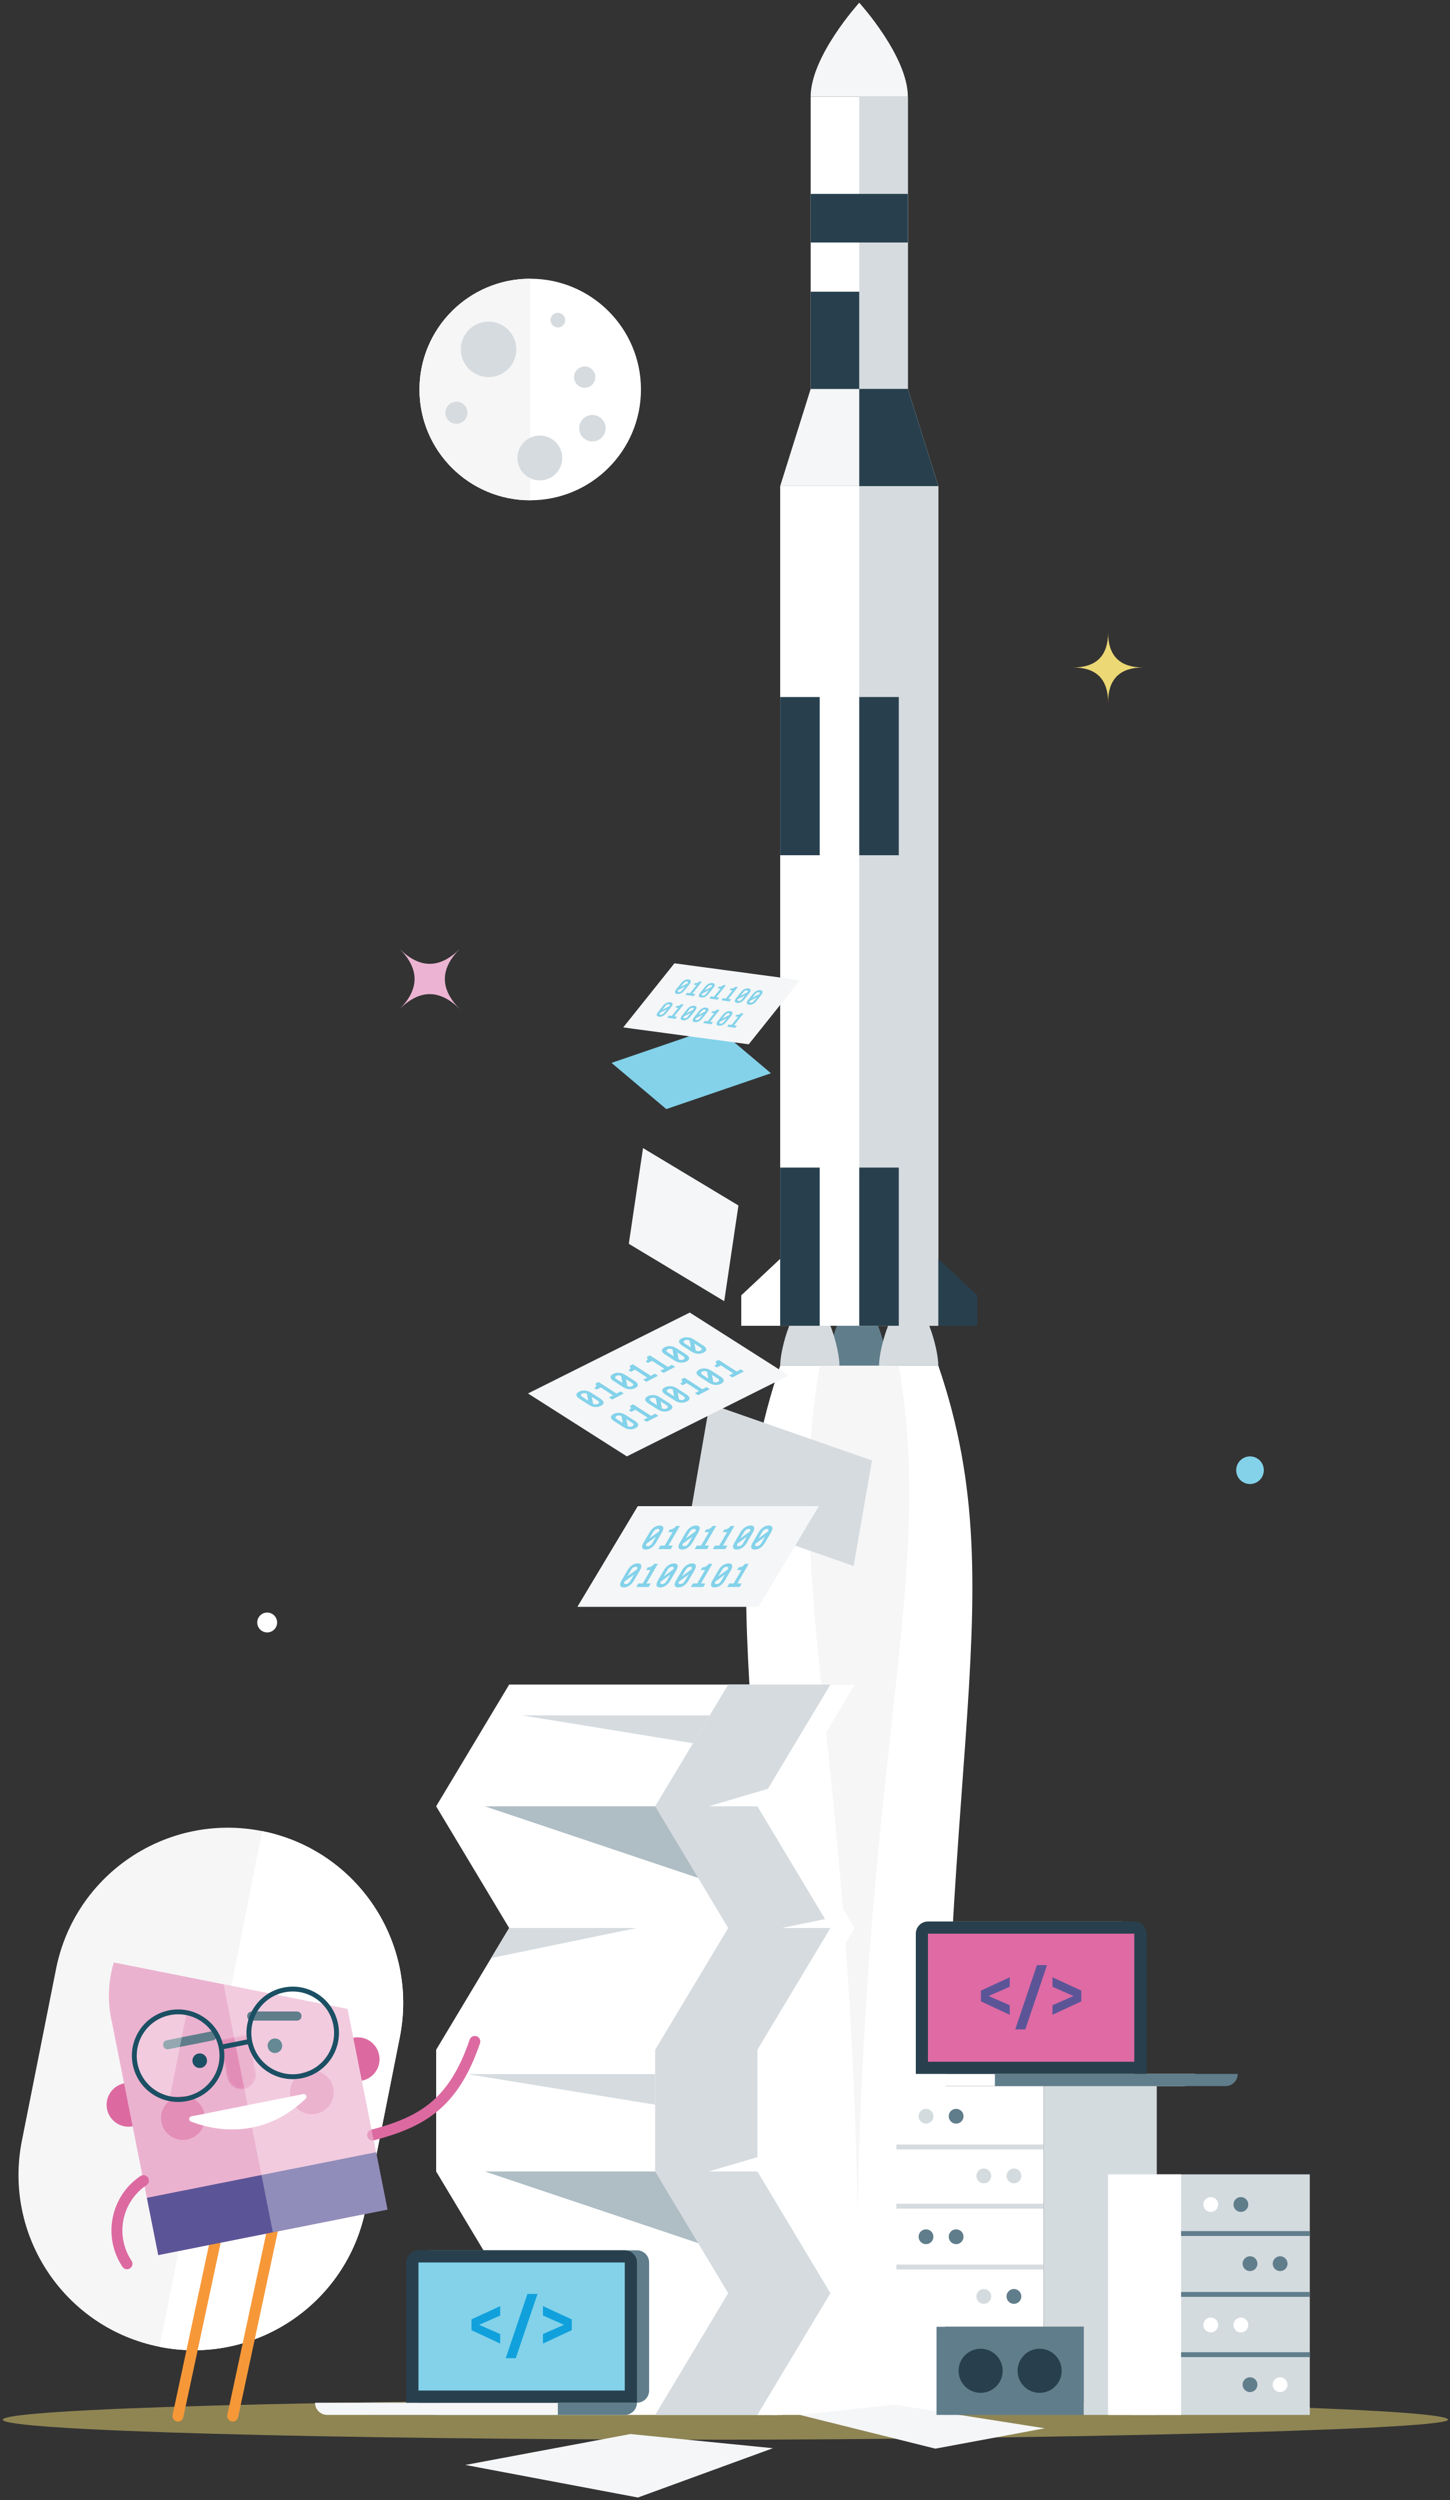 <svg width="532" height="917" viewBox="0 0 532 917" fill="none" xmlns="http://www.w3.org/2000/svg">
<rect x="0" y="0" width="532" height="917" fill="#333333" stroke="none"/>
<g opacity="0.5">
<path fill-rule="evenodd" clip-rule="evenodd" d="M1 887.496C1 891.546 119.707 894.825 266.137 894.825C364.941 894.825 531.273 891.546 531.273 887.496C531.273 883.449 412.566 880.17 266.137 880.17C119.707 880.17 1 883.449 1 887.496Z" fill="#ECD874" style="mix-blend-mode:multiply"/>
</g>
<path fill-rule="evenodd" clip-rule="evenodd" d="M314.618 477.146C308.609 477.146 303.74 494.549 303.74 500.9H325.496C325.496 494.549 320.627 477.146 314.618 477.146Z" fill="#607D8B"/>
<path fill-rule="evenodd" clip-rule="evenodd" d="M297.125 477.146C291.116 477.146 286.247 494.549 286.247 500.9H308.003C308.003 494.549 303.134 477.146 297.125 477.146Z" fill="#D5DBDF"/>
<path fill-rule="evenodd" clip-rule="evenodd" d="M333.39 477.146C327.381 477.146 322.512 494.549 322.512 500.9H344.268C344.268 494.549 339.399 477.146 333.39 477.146Z" fill="#D5DBDF"/>
<path fill-rule="evenodd" clip-rule="evenodd" d="M286.246 486.271H344.269V178.294H286.246V486.271Z" fill="white"/>
<path fill-rule="evenodd" clip-rule="evenodd" d="M315.256 486.271H344.269V178.294H315.256V486.271Z" fill="#D5DBDF"/>
<path fill-rule="evenodd" clip-rule="evenodd" d="M333.084 142.643H297.432L286.245 178.295H344.271L333.084 142.643Z" fill="#F5F6F7"/>
<path fill-rule="evenodd" clip-rule="evenodd" d="M297.433 142.645H333.085V35.467H297.433V142.645Z" fill="white"/>
<path fill-rule="evenodd" clip-rule="evenodd" d="M315.259 142.645H333.085V35.467H315.259V142.645Z" fill="#D5DBDF"/>
<path fill-rule="evenodd" clip-rule="evenodd" d="M286.246 313.684H300.751V255.661H286.246V313.684Z" fill="#28404E"/>
<path fill-rule="evenodd" clip-rule="evenodd" d="M286.246 486.273H271.969V475.113L286.246 461.724V486.273Z" fill="white"/>
<path fill-rule="evenodd" clip-rule="evenodd" d="M344.269 486.273H358.546V475.113L344.269 461.724V486.273Z" fill="#28404E"/>
<path fill-rule="evenodd" clip-rule="evenodd" d="M297.43 142.642H315.256V106.99H297.43V142.642Z" fill="#28404E"/>
<path fill-rule="evenodd" clip-rule="evenodd" d="M297.433 88.945H333.085V71.119H297.433V88.945Z" fill="#28404E"/>
<path fill-rule="evenodd" clip-rule="evenodd" d="M344.269 178.296H315.256V142.644H333.082L344.269 178.296Z" fill="#28404E"/>
<path fill-rule="evenodd" clip-rule="evenodd" d="M315.257 0.999C315.257 0.999 333.083 20.589 333.083 35.466H297.431C297.431 20.589 315.257 0.999 315.257 0.999Z" fill="#F5F6F7"/>
<path fill-rule="evenodd" clip-rule="evenodd" d="M315.259 313.684H329.764V255.661H315.259V313.684Z" fill="#28404E"/>
<path fill-rule="evenodd" clip-rule="evenodd" d="M286.246 486.274H300.751V428.248H286.246V486.274Z" fill="#28404E"/>
<path fill-rule="evenodd" clip-rule="evenodd" d="M315.259 486.274H329.764V428.248H315.259V486.274Z" fill="#28404E"/>
<path fill-rule="evenodd" clip-rule="evenodd" d="M344.269 500.902H286.246C256.096 588.931 291.061 652.162 282.88 885.751H347.635C339.454 652.162 374.416 588.931 344.269 500.902Z" fill="white"/>
<path fill-rule="evenodd" clip-rule="evenodd" d="M329.763 500.902H300.75C287.472 578.446 311.523 638.344 314.643 811.177C318 638.344 343.041 578.446 329.763 500.902Z" fill="#F6F6F6"/>
<path fill-rule="evenodd" clip-rule="evenodd" d="M170.734 904.101L234.046 916.044L283.588 897.957L231.298 892.764L170.734 904.101Z" fill="#F5F6F7"/>
<path fill-rule="evenodd" clip-rule="evenodd" d="M285.032 885.75L311.822 841.101L285.032 796.455V751.812L311.822 707.166L285.032 662.52L311.822 617.874H186.812L160.025 662.52L186.812 707.166L160.025 751.812V796.455L186.812 841.101L160.025 885.75H285.032Z" fill="white"/>
<path fill-rule="evenodd" clip-rule="evenodd" d="M343.179 898.122L383.298 890.658L327.894 881.946L293.496 885.75L343.179 898.122Z" fill="#F5F6F7"/>
<path fill-rule="evenodd" clip-rule="evenodd" d="M285.033 885.75L311.823 841.101L285.033 796.455V751.812L311.823 707.166L285.033 662.52L311.823 617.874H267.174L240.384 662.52L267.174 707.166L240.384 751.812V796.455L267.174 841.101L240.384 885.75H285.033Z" fill="#D5DBDF"/>
<path opacity="0.5" fill-rule="evenodd" clip-rule="evenodd" d="M256.15 688.794L177.883 662.52H240.385L256.15 688.794Z" fill="#607D8B"/>
<path opacity="0.5" fill-rule="evenodd" clip-rule="evenodd" d="M256.15 822.732L177.883 796.455H240.385L256.15 822.732Z" fill="#607D8B"/>
<path fill-rule="evenodd" clip-rule="evenodd" d="M186.814 841.101H233.608L180.208 852.114L186.814 841.101Z" fill="#D5DBDF"/>
<path fill-rule="evenodd" clip-rule="evenodd" d="M186.814 707.165H233.608L180.208 718.175L186.814 707.165Z" fill="#D5DBDF"/>
<path fill-rule="evenodd" clip-rule="evenodd" d="M260.4 629.161H191.442L254.292 639.391L260.4 629.161Z" fill="#D5DBDF"/>
<path fill-rule="evenodd" clip-rule="evenodd" d="M240.384 760.74H171.426L240.384 771.963V760.74Z" fill="#D5DBDF"/>
<path fill-rule="evenodd" clip-rule="evenodd" d="M260.348 514.897L319.922 535.663L313.19 574.378L253.616 553.612L260.348 514.897Z" fill="#D5DBDF"/>
<path fill-rule="evenodd" clip-rule="evenodd" d="M211.91 589.312H278.267L300.389 552.445H234.032L211.91 589.312Z" fill="#F5F6F7"/>
<path fill-rule="evenodd" clip-rule="evenodd" d="M193.717 511.097L253.069 481.421L289.342 504.503L229.99 534.179L193.717 511.097Z" fill="#F5F6F7"/>
<path fill-rule="evenodd" clip-rule="evenodd" d="M219.16 513.653L217.132 512.345L217.594 514.874C218.023 515.084 218.638 515.279 219.358 514.904C220.324 514.403 219.487 513.866 219.16 513.653ZM213.772 512.423L215.8 513.731L215.338 511.217C214.945 511.004 214.261 510.806 213.565 511.169C212.599 511.667 213.445 512.213 213.772 512.423ZM216.874 510.815L220.333 513.044C221.674 513.911 221.926 514.883 220.486 515.63C219.046 516.377 217.387 516.134 216.046 515.27L212.587 513.038C211.255 512.18 210.994 511.19 212.437 510.443C213.877 509.696 215.566 509.972 216.874 510.815Z" fill="#83D2EA"/>
<path fill-rule="evenodd" clip-rule="evenodd" d="M228.87 511.11L224.592 513.327L223.41 512.565L224.907 511.788L220.41 508.89L218.913 509.667L218.01 509.085C218.766 508.692 218.856 508.317 218.736 508.026C218.676 507.864 218.538 507.696 218.337 507.552L219.615 506.889L226.185 511.125L227.685 510.348L228.87 511.11Z" fill="#83D2EA"/>
<path fill-rule="evenodd" clip-rule="evenodd" d="M231.715 507.144L229.687 505.836L230.152 508.365C230.578 508.575 231.193 508.767 231.913 508.395C232.879 507.894 232.042 507.357 231.715 507.144ZM226.327 505.914L228.358 507.222L227.893 504.708C227.5 504.492 226.816 504.297 226.12 504.657C225.154 505.158 226.003 505.704 226.327 505.914ZM229.429 504.306L232.891 506.535C234.232 507.402 234.484 508.374 233.041 509.121C231.601 509.868 229.942 509.625 228.601 508.758L225.142 506.529C223.81 505.671 223.549 504.681 224.992 503.931C226.432 503.184 228.124 503.463 229.429 504.306Z" fill="#83D2EA"/>
<path fill-rule="evenodd" clip-rule="evenodd" d="M241.424 504.601L237.149 506.818L235.964 506.056L237.464 505.279L232.967 502.378L231.467 503.158L230.564 502.576C231.32 502.183 231.41 501.808 231.293 501.517C231.23 501.352 231.095 501.184 230.891 501.04L232.172 500.38L238.742 504.616L240.239 503.839L241.424 504.601Z" fill="#83D2EA"/>
<path fill-rule="evenodd" clip-rule="evenodd" d="M247.702 501.346L243.424 503.563L242.242 502.801L243.742 502.024L239.245 499.123L237.745 499.903L236.842 499.321C237.598 498.928 237.688 498.553 237.571 498.262C237.508 498.097 237.373 497.929 237.169 497.785L238.447 497.125L245.017 501.361L246.517 500.584L247.702 501.346Z" fill="#83D2EA"/>
<path fill-rule="evenodd" clip-rule="evenodd" d="M250.55 497.377L248.522 496.069L248.984 498.598C249.41 498.808 250.025 499.003 250.745 498.628C251.714 498.127 250.877 497.59 250.55 497.377ZM245.159 496.147L247.19 497.455L246.728 494.941C246.335 494.728 245.651 494.53 244.952 494.893C243.986 495.391 244.835 495.937 245.159 496.147ZM248.264 494.539L251.723 496.768C253.064 497.632 253.316 498.607 251.873 499.354C250.433 500.101 248.777 499.858 247.433 498.994L243.974 496.762C242.645 495.904 242.384 494.914 243.824 494.167C245.264 493.417 246.956 493.696 248.264 494.539Z" fill="#83D2EA"/>
<path fill-rule="evenodd" clip-rule="evenodd" d="M256.827 494.123L254.799 492.815L255.261 495.344C255.69 495.554 256.305 495.749 257.025 495.374C257.991 494.873 257.154 494.336 256.827 494.123ZM251.439 492.893L253.467 494.201L253.005 491.687C252.612 491.474 251.928 491.276 251.229 491.636C250.266 492.137 251.112 492.683 251.439 492.893ZM254.541 491.285L258 493.514C259.341 494.378 259.593 495.353 258.153 496.1C256.71 496.847 255.054 496.604 253.71 495.74L250.251 493.508C248.922 492.65 248.661 491.657 250.101 490.91C251.544 490.163 253.233 490.442 254.541 491.285Z" fill="#83D2EA"/>
<path fill-rule="evenodd" clip-rule="evenodd" d="M231.849 521.833L229.821 520.525L230.283 523.054C230.715 523.264 231.327 523.459 232.047 523.084C233.013 522.583 232.176 522.043 231.849 521.833ZM226.461 520.603L228.489 521.911L228.027 519.397C227.634 519.184 226.95 518.986 226.254 519.349C225.288 519.847 226.134 520.393 226.461 520.603ZM229.563 518.995L233.022 521.224C234.363 522.091 234.615 523.063 233.175 523.81C231.735 524.557 230.076 524.314 228.735 523.45L225.276 521.218C223.944 520.36 223.683 519.37 225.126 518.623C226.566 517.876 228.255 518.152 229.563 518.995Z" fill="#83D2EA"/>
<path fill-rule="evenodd" clip-rule="evenodd" d="M241.562 519.29L237.284 521.507L236.099 520.745L237.596 519.968L233.099 517.07L231.602 517.847L230.699 517.262C231.455 516.872 231.545 516.497 231.425 516.206C231.365 516.044 231.227 515.876 231.026 515.732L232.304 515.069L238.874 519.305L240.374 518.528L241.562 519.29Z" fill="#83D2EA"/>
<path fill-rule="evenodd" clip-rule="evenodd" d="M244.404 515.323L242.376 514.015L242.841 516.544C243.27 516.754 243.882 516.946 244.602 516.574C245.568 516.073 244.731 515.533 244.404 515.323ZM239.016 514.093L241.047 515.401L240.582 512.887C240.189 512.671 239.505 512.476 238.809 512.836C237.843 513.337 238.692 513.883 239.016 514.093ZM242.118 512.485L245.58 514.714C246.921 515.581 247.173 516.553 245.73 517.3C244.29 518.047 242.631 517.804 241.29 516.937L237.831 514.708C236.499 513.85 236.238 512.86 237.681 512.11C239.121 511.363 240.813 511.639 242.118 512.485Z" fill="#83D2EA"/>
<path fill-rule="evenodd" clip-rule="evenodd" d="M250.682 512.068L248.654 510.76L249.116 513.286C249.545 513.499 250.16 513.691 250.88 513.319C251.846 512.818 251.009 512.278 250.682 512.068ZM245.294 510.838L247.322 512.146L246.86 509.632C246.467 509.416 245.783 509.221 245.087 509.581C244.121 510.082 244.967 510.628 245.294 510.838ZM248.396 509.23L251.858 511.459C253.199 512.323 253.451 513.298 252.008 514.045C250.568 514.792 248.909 514.549 247.568 513.682L244.109 511.453C242.777 510.595 242.516 509.602 243.959 508.855C245.399 508.108 247.091 508.384 248.396 509.23Z" fill="#83D2EA"/>
<path fill-rule="evenodd" clip-rule="evenodd" d="M260.394 509.525L256.116 511.742L254.931 510.98L256.431 510.203L251.934 507.302L250.434 508.082L249.531 507.497C250.287 507.104 250.377 506.732 250.26 506.441C250.197 506.276 250.062 506.108 249.858 505.964L251.136 505.304L257.706 509.54L259.206 508.763L260.394 509.525Z" fill="#83D2EA"/>
<path fill-rule="evenodd" clip-rule="evenodd" d="M263.239 505.557L261.211 504.249L261.673 506.778C262.102 506.988 262.714 507.183 263.434 506.808C264.403 506.307 263.566 505.767 263.239 505.557ZM257.848 504.327L259.879 505.635L259.417 503.121C259.024 502.908 258.34 502.71 257.641 503.073C256.675 503.571 257.524 504.117 257.848 504.327ZM260.953 502.719L264.412 504.948C265.753 505.812 266.005 506.787 264.562 507.534C263.122 508.281 261.466 508.038 260.122 507.174L256.663 504.942C255.334 504.084 255.073 503.094 256.513 502.347C257.953 501.597 259.645 501.876 260.953 502.719Z" fill="#83D2EA"/>
<path fill-rule="evenodd" clip-rule="evenodd" d="M272.951 503.014L268.673 505.231L267.488 504.469L268.988 503.692L264.491 500.791L262.991 501.571L262.088 500.986C262.844 500.596 262.934 500.221 262.814 499.93C262.754 499.765 262.619 499.6 262.415 499.456L263.693 498.793L270.263 503.029L271.763 502.252L272.951 503.014Z" fill="#83D2EA"/>
<path fill-rule="evenodd" clip-rule="evenodd" d="M265.716 477.248L230.706 456.203L235.92 421.1L270.93 442.145L265.716 477.248Z" fill="#F5F6F7"/>
<path fill-rule="evenodd" clip-rule="evenodd" d="M282.866 393.653L244.469 406.796L224.366 389.846L262.763 376.703L282.866 393.653Z" fill="#83D2EA"/>
<path fill-rule="evenodd" clip-rule="evenodd" d="M293.498 359.521L247.454 353.323L228.659 376.837L274.703 383.035L293.498 359.521Z" fill="#F5F6F7"/>
<path fill-rule="evenodd" clip-rule="evenodd" d="M211.91 589.312H278.267L300.389 552.445H234.032L211.91 589.312Z" fill="#F5F6F7"/>
<path fill-rule="evenodd" clip-rule="evenodd" d="M239.567 562.052L238.274 564.275L241.811 561.68C242.003 561.287 242.081 560.768 241.34 560.768C240.314 560.768 239.774 561.695 239.567 562.052ZM239.414 565.844L240.707 563.618L237.152 566.225C236.978 566.633 236.885 567.113 237.65 567.113C238.676 567.113 239.207 566.201 239.414 565.844ZM242.867 562.052L240.662 565.844C239.807 567.311 238.463 568.349 236.933 568.349C235.4 568.349 235.25 567.311 236.102 565.844L238.307 562.052C239.156 560.597 240.524 559.535 242.057 559.535C243.59 559.535 243.698 560.621 242.867 562.052Z" fill="#83D2EA"/>
<path fill-rule="evenodd" clip-rule="evenodd" d="M246.095 568.188H241.544L242.297 566.892H243.893L246.758 561.966H245.162L245.738 560.979C246.539 560.979 247.115 560.67 247.508 560.334C247.727 560.148 247.928 559.929 248.078 559.692H249.437L245.252 566.892H246.848L246.095 568.188Z" fill="#83D2EA"/>
<path fill-rule="evenodd" clip-rule="evenodd" d="M252.905 562.052L251.612 564.275L255.149 561.68C255.341 561.287 255.419 560.768 254.678 560.768C253.652 560.768 253.112 561.695 252.905 562.052ZM252.752 565.844L254.045 563.618L250.49 566.225C250.316 566.633 250.223 567.113 250.988 567.113C252.014 567.113 252.545 566.201 252.752 565.844ZM256.205 562.052L254 565.844C253.145 567.311 251.801 568.349 250.271 568.349C248.738 568.349 248.588 567.311 249.44 565.844L251.645 562.052C252.494 560.597 253.862 559.535 255.395 559.535C256.928 559.535 257.036 560.621 256.205 562.052Z" fill="#83D2EA"/>
<path fill-rule="evenodd" clip-rule="evenodd" d="M259.434 568.188H254.883L255.636 566.892H257.232L260.097 561.966H258.501L259.077 560.979C259.878 560.979 260.454 560.67 260.847 560.334C261.066 560.148 261.267 559.929 261.417 559.692H262.776L258.591 566.892H260.187L259.434 568.188Z" fill="#83D2EA"/>
<path fill-rule="evenodd" clip-rule="evenodd" d="M266.102 568.188H261.551L262.304 566.892H263.9L266.765 561.966H265.169L265.745 560.979C266.546 560.979 267.122 560.67 267.515 560.334C267.734 560.148 267.935 559.929 268.085 559.692H269.444L265.259 566.892H266.855L266.102 568.188Z" fill="#83D2EA"/>
<path fill-rule="evenodd" clip-rule="evenodd" d="M272.915 562.052L271.622 564.275L275.159 561.68C275.351 561.287 275.429 560.768 274.688 560.768C273.662 560.768 273.122 561.695 272.915 562.052ZM272.762 565.844L274.055 563.618L270.5 566.225C270.326 566.633 270.233 567.113 270.998 567.113C272.024 567.113 272.555 566.201 272.762 565.844ZM276.215 562.052L274.01 565.844C273.155 567.311 271.811 568.349 270.281 568.349C268.748 568.349 268.598 567.311 269.45 565.844L271.655 562.052C272.504 560.597 273.872 559.535 275.405 559.535C276.938 559.535 277.046 560.621 276.215 562.052Z" fill="#83D2EA"/>
<path fill-rule="evenodd" clip-rule="evenodd" d="M279.583 562.052L278.29 564.275L281.827 561.68C282.019 561.287 282.097 560.768 281.356 560.768C280.33 560.768 279.79 561.695 279.583 562.052ZM279.43 565.844L280.723 563.618L277.168 566.225C276.994 566.633 276.901 567.113 277.666 567.113C278.692 567.113 279.223 566.201 279.43 565.844ZM282.883 562.052L280.678 565.844C279.823 567.311 278.479 568.349 276.949 568.349C275.416 568.349 275.266 567.311 276.118 565.844L278.323 562.052C279.172 560.597 280.54 559.535 282.073 559.535C283.606 559.535 283.714 560.621 282.883 562.052Z" fill="#83D2EA"/>
<path fill-rule="evenodd" clip-rule="evenodd" d="M231.488 575.946L230.195 578.169L233.732 575.574C233.924 575.181 234.002 574.662 233.261 574.662C232.235 574.662 231.695 575.589 231.488 575.946ZM231.335 579.738L232.628 577.512L229.073 580.119C228.896 580.527 228.803 581.007 229.568 581.007C230.594 581.007 231.125 580.095 231.335 579.738ZM234.788 575.946L232.583 579.738C231.728 581.205 230.384 582.243 228.854 582.243C227.321 582.243 227.171 581.205 228.023 579.738L230.228 575.946C231.074 574.491 232.445 573.429 233.978 573.429C235.508 573.429 235.619 574.515 234.788 575.946Z" fill="#83D2EA"/>
<path fill-rule="evenodd" clip-rule="evenodd" d="M238.015 582.082H233.464L234.22 580.786H235.813L238.678 575.86H237.082L237.658 574.873C238.459 574.873 239.035 574.564 239.431 574.228C239.647 574.042 239.851 573.823 239.998 573.586H241.357L237.172 580.786H238.768L238.015 582.082Z" fill="#83D2EA"/>
<path fill-rule="evenodd" clip-rule="evenodd" d="M244.827 575.946L243.534 578.169L247.071 575.574C247.263 575.181 247.341 574.662 246.6 574.662C245.574 574.662 245.034 575.589 244.827 575.946ZM244.674 579.738L245.967 577.512L242.412 580.119C242.235 580.527 242.142 581.007 242.907 581.007C243.933 581.007 244.464 580.095 244.674 579.738ZM248.127 575.946L245.922 579.738C245.067 581.205 243.723 582.243 242.193 582.243C240.66 582.243 240.51 581.205 241.362 579.738L243.567 575.946C244.413 574.491 245.784 573.429 247.317 573.429C248.847 573.429 248.958 574.515 248.127 575.946Z" fill="#83D2EA"/>
<path fill-rule="evenodd" clip-rule="evenodd" d="M251.498 575.946L250.205 578.169L253.742 575.574C253.934 575.181 254.012 574.662 253.271 574.662C252.245 574.662 251.705 575.589 251.498 575.946ZM251.345 579.738L252.638 577.512L249.083 580.119C248.906 580.527 248.813 581.007 249.578 581.007C250.604 581.007 251.135 580.095 251.345 579.738ZM254.798 575.946L252.593 579.738C251.738 581.205 250.394 582.243 248.864 582.243C247.331 582.243 247.181 581.205 248.033 579.738L250.238 575.946C251.084 574.491 252.455 573.429 253.988 573.429C255.518 573.429 255.629 574.515 254.798 575.946Z" fill="#83D2EA"/>
<path fill-rule="evenodd" clip-rule="evenodd" d="M258.022 582.082H253.471L254.227 580.786H255.82L258.685 575.86H257.089L257.665 574.873C258.466 574.873 259.042 574.564 259.438 574.228C259.654 574.042 259.858 573.823 260.005 573.586H261.364L257.179 580.786H258.775L258.022 582.082Z" fill="#83D2EA"/>
<path fill-rule="evenodd" clip-rule="evenodd" d="M264.837 575.946L263.544 578.169L267.081 575.574C267.273 575.181 267.351 574.662 266.61 574.662C265.584 574.662 265.044 575.589 264.837 575.946ZM264.684 579.738L265.977 577.512L262.422 580.119C262.245 580.527 262.152 581.007 262.917 581.007C263.943 581.007 264.474 580.095 264.684 579.738ZM268.137 575.946L265.932 579.738C265.077 581.205 263.733 582.243 262.203 582.243C260.67 582.243 260.52 581.205 261.372 579.738L263.577 575.946C264.423 574.491 265.794 573.429 267.327 573.429C268.857 573.429 268.968 574.515 268.137 575.946Z" fill="#83D2EA"/>
<path fill-rule="evenodd" clip-rule="evenodd" d="M271.361 582.082H266.81L267.566 580.786H269.159L272.024 575.86H270.428L271.004 574.873C271.805 574.873 272.381 574.564 272.777 574.228C272.993 574.042 273.197 573.823 273.344 573.586H274.703L270.518 580.786H272.114L271.361 582.082Z" fill="#83D2EA"/>
<path fill-rule="evenodd" clip-rule="evenodd" d="M250.783 360.669L249.712 362.007L252.301 360.645C252.466 360.402 252.571 360.069 252.079 359.997C251.404 359.895 250.957 360.453 250.783 360.669ZM250.312 363.153L251.383 361.815L248.782 363.18C248.626 363.432 248.515 363.741 249.022 363.816C249.697 363.918 250.138 363.369 250.312 363.153ZM252.961 360.993L251.134 363.276C250.426 364.161 249.439 364.71 248.425 364.56C247.414 364.41 247.417 363.711 248.125 362.826L249.952 360.543C250.654 359.667 251.662 359.103 252.673 359.253C253.687 359.406 253.651 360.132 252.961 360.993Z" fill="#83D2EA"/>
<path fill-rule="evenodd" clip-rule="evenodd" d="M254.477 365.355L251.477 364.908L252.101 364.128L253.154 364.287L255.527 361.32L254.477 361.164L254.951 360.567C255.482 360.648 255.89 360.498 256.184 360.318C256.343 360.216 256.499 360.093 256.622 359.952L257.522 360.084L254.051 364.419L255.101 364.575L254.477 365.355Z" fill="#83D2EA"/>
<path fill-rule="evenodd" clip-rule="evenodd" d="M259.566 361.982L258.495 363.32L261.084 361.958C261.249 361.715 261.348 361.382 260.862 361.31C260.187 361.208 259.74 361.766 259.566 361.982ZM259.095 364.466L260.166 363.128L257.565 364.493C257.406 364.745 257.298 365.051 257.805 365.129C258.48 365.231 258.921 364.682 259.095 364.466ZM261.741 362.306L259.914 364.589C259.206 365.474 258.216 366.023 257.208 365.873C256.197 365.723 256.2 365.024 256.908 364.139L258.735 361.856C259.437 360.98 260.445 360.416 261.456 360.566C262.464 360.716 262.431 361.445 261.741 362.306Z" fill="#83D2EA"/>
<path fill-rule="evenodd" clip-rule="evenodd" d="M263.257 366.668L260.26 366.221L260.884 365.441L261.937 365.6L264.31 362.63L263.257 362.474L263.734 361.88C264.265 361.958 264.673 361.811 264.964 361.631C265.129 361.529 265.282 361.403 265.405 361.262L266.302 361.397L262.831 365.732L263.881 365.888L263.257 366.668Z" fill="#83D2EA"/>
<path fill-rule="evenodd" clip-rule="evenodd" d="M267.652 367.324L264.652 366.877L265.276 366.097L266.329 366.256L268.702 363.286L267.652 363.13L268.126 362.536C268.657 362.614 269.065 362.467 269.359 362.287C269.521 362.185 269.674 362.059 269.797 361.918L270.697 362.053L267.226 366.388L268.276 366.544L267.652 367.324Z" fill="#83D2EA"/>
<path fill-rule="evenodd" clip-rule="evenodd" d="M272.741 363.949L271.67 365.287L274.259 363.925C274.424 363.682 274.526 363.352 274.037 363.277C273.362 363.175 272.915 363.733 272.741 363.949ZM272.27 366.433L273.341 365.095L270.74 366.46C270.584 366.715 270.473 367.021 270.98 367.096C271.655 367.198 272.096 366.649 272.27 366.433ZM274.919 364.273L273.092 366.556C272.384 367.441 271.394 367.993 270.383 367.84C269.372 367.69 269.375 366.991 270.083 366.106L271.91 363.826C272.612 362.947 273.62 362.383 274.631 362.533C275.642 362.686 275.609 363.412 274.919 364.273Z" fill="#83D2EA"/>
<path fill-rule="evenodd" clip-rule="evenodd" d="M277.133 364.605L276.062 365.943L278.651 364.581C278.816 364.338 278.921 364.008 278.432 363.933C277.754 363.831 277.307 364.389 277.133 364.605ZM276.662 367.089L277.733 365.751L275.132 367.116C274.976 367.371 274.865 367.677 275.375 367.752C276.047 367.854 276.488 367.305 276.662 367.089ZM279.311 364.929L277.484 367.212C276.776 368.097 275.789 368.649 274.778 368.496C273.764 368.346 273.767 367.647 274.475 366.762L276.302 364.482C277.004 363.603 278.012 363.039 279.026 363.189C280.037 363.342 280.001 364.068 279.311 364.929Z" fill="#83D2EA"/>
<path fill-rule="evenodd" clip-rule="evenodd" d="M244.097 369.022L243.026 370.36L245.612 369.001C245.777 368.758 245.885 368.422 245.393 368.35C244.715 368.248 244.271 368.806 244.097 369.022ZM243.623 371.506L244.694 370.168L242.096 371.536C241.94 371.788 241.826 372.097 242.333 372.172C243.011 372.271 243.452 371.722 243.623 371.506ZM246.275 369.346L244.448 371.629C243.737 372.517 242.753 373.066 241.739 372.916C240.728 372.766 240.728 372.067 241.439 371.179L243.266 368.896C243.968 368.023 244.976 367.456 245.987 367.606C247.001 367.759 246.965 368.485 246.275 369.346Z" fill="#83D2EA"/>
<path fill-rule="evenodd" clip-rule="evenodd" d="M247.79 373.711L244.79 373.264L245.414 372.481L246.467 372.64L248.84 369.673L247.79 369.517L248.264 368.92C248.795 369.001 249.206 368.854 249.497 368.671C249.656 368.572 249.815 368.446 249.935 368.305L250.835 368.44L247.367 372.775L248.414 372.928L247.79 373.711Z" fill="#83D2EA"/>
<path fill-rule="evenodd" clip-rule="evenodd" d="M252.881 370.334L251.81 371.672L254.396 370.313C254.561 370.07 254.663 369.734 254.177 369.662C253.499 369.56 253.055 370.118 252.881 370.334ZM252.407 372.818L253.478 371.48L250.88 372.848C250.721 373.1 250.61 373.406 251.117 373.484C251.795 373.583 252.236 373.034 252.407 372.818ZM255.056 370.658L253.229 372.941C252.518 373.829 251.531 374.378 250.523 374.228C249.512 374.078 249.512 373.379 250.223 372.491L252.05 370.208C252.752 369.335 253.76 368.768 254.771 368.918C255.779 369.071 255.746 369.797 255.056 370.658Z" fill="#83D2EA"/>
<path fill-rule="evenodd" clip-rule="evenodd" d="M257.272 370.991L256.201 372.329L258.787 370.97C258.952 370.727 259.057 370.391 258.568 370.319C257.89 370.217 257.446 370.775 257.272 370.991ZM256.798 373.475L257.869 372.137L255.271 373.505C255.115 373.757 255.001 374.063 255.508 374.141C256.186 374.24 256.627 373.691 256.798 373.475ZM259.45 371.315L257.623 373.598C256.912 374.486 255.925 375.035 254.914 374.885C253.903 374.735 253.903 374.036 254.614 373.148L256.441 370.865C257.143 369.992 258.151 369.425 259.162 369.575C260.173 369.728 260.14 370.454 259.45 371.315Z" fill="#83D2EA"/>
<path fill-rule="evenodd" clip-rule="evenodd" d="M260.965 375.68L257.965 375.233L258.589 374.45L259.642 374.609L262.015 371.642L260.965 371.486L261.439 370.889C261.97 370.97 262.381 370.823 262.672 370.64C262.834 370.541 262.99 370.412 263.11 370.274L264.01 370.409L260.542 374.741L261.589 374.897L260.965 375.68Z" fill="#83D2EA"/>
<path fill-rule="evenodd" clip-rule="evenodd" d="M266.055 372.302L264.984 373.64L267.57 372.281C267.735 372.038 267.84 371.705 267.351 371.63C266.673 371.528 266.229 372.089 266.055 372.302ZM265.581 374.786L266.652 373.451L264.054 374.816C263.898 375.068 263.784 375.377 264.291 375.452C264.969 375.554 265.41 375.002 265.581 374.786ZM268.233 372.626L266.406 374.909C265.695 375.797 264.708 376.349 263.697 376.196C262.686 376.046 262.686 375.347 263.397 374.462L265.224 372.179C265.926 371.303 266.934 370.739 267.945 370.889C268.956 371.039 268.923 371.765 268.233 372.626Z" fill="#83D2EA"/>
<path fill-rule="evenodd" clip-rule="evenodd" d="M269.749 376.992L266.749 376.545L267.373 375.762L268.426 375.918L270.799 372.954L269.749 372.798L270.223 372.201C270.754 372.282 271.165 372.135 271.453 371.952C271.615 371.853 271.774 371.724 271.894 371.586L272.794 371.721L269.326 376.053L270.373 376.209L269.749 376.992Z" fill="#83D2EA"/>
<path fill-rule="evenodd" clip-rule="evenodd" d="M313.607 707.165L286.817 662.519L313.607 617.873H304.676L281.744 656.093L260.03 662.519H277.889L302.708 703.88L286.817 707.165H304.676L277.889 751.811V791.204L260.03 796.457H277.889L304.676 841.103L277.889 885.749H286.817L313.607 841.103L286.817 796.457V751.811L313.607 707.165Z" fill="white"/>
<path fill-rule="evenodd" clip-rule="evenodd" d="M404.923 871.937C403.42 871.937 402.202 873.155 402.202 874.658C402.202 876.161 403.42 877.376 404.923 877.376" fill="#D4DBDF"/>
<path fill-rule="evenodd" clip-rule="evenodd" d="M343.6 885.751H397.621V853.381H343.6V885.751Z" fill="#607D8B"/>
<path fill-rule="evenodd" clip-rule="evenodd" d="M382.889 765.146V853.379H358.334H328.868V765.146H382.889Z" fill="white"/>
<path fill-rule="evenodd" clip-rule="evenodd" d="M369.286 798.088C369.286 796.585 370.504 795.367 372.007 795.367C373.51 795.367 374.725 796.585 374.725 798.088C374.725 799.591 373.51 800.809 372.007 800.809C370.504 800.809 369.286 799.591 369.286 798.088Z" fill="#D4DBDF"/>
<path fill-rule="evenodd" clip-rule="evenodd" d="M358.235 798.088C358.235 796.585 359.453 795.367 360.956 795.367C362.459 795.367 363.677 796.585 363.677 798.088C363.677 799.591 362.459 800.809 360.956 800.809C359.453 800.809 358.235 799.591 358.235 798.088Z" fill="#D4DBDF"/>
<path fill-rule="evenodd" clip-rule="evenodd" d="M424.411 765.146V885.749H397.621V853.379H382.888V765.146H424.411Z" fill="#D4DBDF"/>
<path fill-rule="evenodd" clip-rule="evenodd" d="M342.47 776.197C342.47 777.7 341.252 778.918 339.749 778.918C338.246 778.918 337.031 777.7 337.031 776.197C337.031 774.694 338.246 773.479 339.749 773.479C341.252 773.479 342.47 774.694 342.47 776.197Z" fill="#D4DBDF"/>
<path fill-rule="evenodd" clip-rule="evenodd" d="M353.521 776.197C353.521 777.7 352.303 778.918 350.8 778.918C349.297 778.918 348.079 777.7 348.079 776.197C348.079 774.694 349.297 773.479 350.8 773.479C352.303 773.479 353.521 774.694 353.521 776.197Z" fill="#607D8B"/>
<path fill-rule="evenodd" clip-rule="evenodd" d="M342.47 820.398C342.47 821.901 341.252 823.119 339.749 823.119C338.246 823.119 337.031 821.901 337.031 820.398C337.031 818.895 338.246 817.677 339.749 817.677C341.252 817.677 342.47 818.895 342.47 820.398Z" fill="#607D8B"/>
<path fill-rule="evenodd" clip-rule="evenodd" d="M353.521 820.398C353.521 821.901 352.303 823.119 350.8 823.119C349.297 823.119 348.079 821.901 348.079 820.398C348.079 818.895 349.297 817.677 350.8 817.677C352.303 817.677 353.521 818.895 353.521 820.398Z" fill="#607D8B"/>
<path fill-rule="evenodd" clip-rule="evenodd" d="M369.286 842.288C369.286 840.785 370.504 839.567 372.007 839.567C373.51 839.567 374.725 840.785 374.725 842.288C374.725 843.791 373.51 845.009 372.007 845.009C370.504 845.009 369.286 843.791 369.286 842.288Z" fill="#607D8B"/>
<path fill-rule="evenodd" clip-rule="evenodd" d="M358.235 842.288C358.235 840.785 359.453 839.567 360.956 839.567C362.459 839.567 363.677 840.785 363.677 842.288C363.677 843.791 362.459 845.009 360.956 845.009C359.453 845.009 358.235 843.791 358.235 842.288Z" fill="#D4DBDF"/>
<path fill-rule="evenodd" clip-rule="evenodd" d="M373.345 869.563C373.345 874.033 376.969 877.654 381.436 877.654C385.906 877.654 389.53 874.033 389.53 869.563C389.53 865.096 385.906 861.472 381.436 861.472C376.969 861.472 373.345 865.096 373.345 869.563Z" fill="#28404E"/>
<path fill-rule="evenodd" clip-rule="evenodd" d="M351.693 869.563C351.693 874.033 355.317 877.654 359.784 877.654C364.254 877.654 367.878 874.033 367.878 869.563C367.878 865.096 364.254 861.472 359.784 861.472C355.317 861.472 351.693 865.096 351.693 869.563Z" fill="#28404E"/>
<path d="M382.89 787.471H328.869" stroke="#D5DBDF" stroke-width="1.785"/>
<path fill-rule="evenodd" clip-rule="evenodd" d="M442.939 808.119C442.939 809.622 441.721 810.84 440.218 810.84C438.715 810.84 437.5 809.622 437.5 808.119C437.5 806.616 438.715 805.401 440.218 805.401C441.721 805.401 442.939 806.616 442.939 808.119Z" fill="#D4DBDF"/>
<path fill-rule="evenodd" clip-rule="evenodd" d="M451.896 874.21C451.896 872.707 453.114 871.489 454.617 871.489C456.12 871.489 457.338 872.707 457.338 874.21C457.338 875.713 456.12 876.931 454.617 876.931C453.114 876.931 451.896 875.713 451.896 874.21Z" fill="#D4DBDF"/>
<path fill-rule="evenodd" clip-rule="evenodd" d="M440.846 874.21C440.846 872.707 442.064 871.489 443.567 871.489C445.07 871.489 446.285 872.707 446.285 874.21C446.285 875.713 445.07 876.931 443.567 876.931C442.064 876.931 440.846 875.713 440.846 874.21Z" fill="#D4DBDF"/>
<path fill-rule="evenodd" clip-rule="evenodd" d="M415.481 797.516V885.749H458.453H480.554V797.516H415.481Z" fill="#D4DBDF"/>
<path fill-rule="evenodd" clip-rule="evenodd" d="M406.552 885.751H433.342V797.518H406.552V885.751Z" fill="white"/>
<path fill-rule="evenodd" clip-rule="evenodd" d="M446.945 808.567C446.945 810.07 445.727 811.288 444.224 811.288C442.721 811.288 441.503 810.07 441.503 808.567C441.503 807.064 442.721 805.846 444.224 805.846C445.727 805.846 446.945 807.064 446.945 808.567Z" fill="white"/>
<path fill-rule="evenodd" clip-rule="evenodd" d="M457.994 808.567C457.994 810.07 456.776 811.288 455.273 811.288C453.77 811.288 452.555 810.07 452.555 808.567C452.555 807.064 453.77 805.846 455.273 805.846C456.776 805.846 457.994 807.064 457.994 808.567Z" fill="#607D8B"/>
<path d="M480.554 863.648H433.34" stroke="#607D8B" stroke-width="1.785"/>
<path fill-rule="evenodd" clip-rule="evenodd" d="M446.945 852.768C446.945 854.271 445.727 855.486 444.224 855.486C442.721 855.486 441.503 854.271 441.503 852.768C441.503 851.265 442.721 850.047 444.224 850.047C445.727 850.047 446.945 851.265 446.945 852.768Z" fill="white"/>
<path fill-rule="evenodd" clip-rule="evenodd" d="M457.994 852.768C457.994 854.271 456.776 855.486 455.273 855.486C453.77 855.486 452.555 854.271 452.555 852.768C452.555 851.265 453.77 850.047 455.273 850.047C456.776 850.047 457.994 851.265 457.994 852.768Z" fill="white"/>
<path fill-rule="evenodd" clip-rule="evenodd" d="M466.952 874.658C466.952 873.155 468.17 871.937 469.673 871.937C471.176 871.937 472.391 873.155 472.391 874.658C472.391 876.161 471.176 877.376 469.673 877.376C468.17 877.376 466.952 876.161 466.952 874.658Z" fill="white"/>
<path fill-rule="evenodd" clip-rule="evenodd" d="M455.901 874.658C455.901 873.155 457.119 871.937 458.622 871.937C460.125 871.937 461.343 873.155 461.343 874.658C461.343 876.161 460.125 877.376 458.622 877.376C457.119 877.376 455.901 876.161 455.901 874.658Z" fill="#607D8B"/>
<path fill-rule="evenodd" clip-rule="evenodd" d="M466.952 830.276C466.952 831.779 468.17 832.997 469.673 832.997C471.176 832.997 472.391 831.779 472.391 830.276C472.391 828.773 471.176 827.555 469.673 827.555C468.17 827.555 466.952 828.773 466.952 830.276Z" fill="#607D8B"/>
<path fill-rule="evenodd" clip-rule="evenodd" d="M455.901 830.276C455.901 831.779 457.119 832.997 458.622 832.997C460.125 832.997 461.343 831.779 461.343 830.276C461.343 828.773 460.125 827.555 458.622 827.555C457.119 827.555 455.901 828.773 455.901 830.276Z" fill="#607D8B"/>
<path d="M382.89 831.504H328.869" stroke="#D5DBDF" stroke-width="1.785"/>
<path d="M382.89 809.18H328.869" stroke="#D5DBDF" stroke-width="1.785"/>
<path d="M480.554 841.55H433.34" stroke="#607D8B" stroke-width="1.785"/>
<path d="M480.554 819.225H433.34" stroke="#607D8B" stroke-width="1.785"/>
<path fill-rule="evenodd" clip-rule="evenodd" d="M131.209 881.276C131.209 883.745 133.204 885.749 135.664 885.749H229.24C231.7 885.749 233.695 883.745 233.695 881.276H131.209Z" fill="#607D8B"/>
<path fill-rule="evenodd" clip-rule="evenodd" d="M115.583 881.276C115.583 883.745 117.578 885.749 120.038 885.749H204.674V881.276H115.583Z" fill="#F5F6F7"/>
<path fill-rule="evenodd" clip-rule="evenodd" d="M233.706 825.372H157.989C155.529 825.372 153.534 827.373 153.534 829.842V881.277H233.697C236.16 881.277 238.158 879.279 238.158 876.81V829.842C238.158 827.373 236.166 825.372 233.706 825.372Z" fill="#607D8B"/>
<path fill-rule="evenodd" clip-rule="evenodd" d="M229.241 825.372H153.524C151.064 825.372 149.069 827.373 149.069 829.842V881.277H233.693V829.842C233.693 827.373 231.701 825.372 229.241 825.372Z" fill="#28404E"/>
<path fill-rule="evenodd" clip-rule="evenodd" d="M153.532 876.811H229.228V829.837H153.532V876.811Z" fill="#83D2EA"/>
<path fill-rule="evenodd" clip-rule="evenodd" d="M438.492 760.676C438.492 763.145 436.497 765.146 434.04 765.146H340.461C338.001 765.146 336.006 763.145 336.006 760.676H438.492Z" fill="white"/>
<path fill-rule="evenodd" clip-rule="evenodd" d="M454.119 760.676C454.119 763.145 452.124 765.146 449.667 765.146H365.028V760.676H454.119Z" fill="#607D8B"/>
<path fill-rule="evenodd" clip-rule="evenodd" d="M335.996 704.77H411.713C414.176 704.77 416.168 706.771 416.168 709.243V760.675H336.008C333.542 760.675 331.544 758.674 331.544 756.211V709.243C331.544 706.771 333.536 704.77 335.996 704.77Z" fill="white"/>
<path fill-rule="evenodd" clip-rule="evenodd" d="M340.461 704.77H416.178C418.641 704.77 420.633 706.771 420.633 709.243V760.675H336.009V709.243C336.009 706.771 338.001 704.77 340.461 704.77Z" fill="#28404E"/>
<path fill-rule="evenodd" clip-rule="evenodd" d="M340.471 756.211H416.167V709.234H340.471V756.211Z" fill="#DF6AA4"/>
<path fill-rule="evenodd" clip-rule="evenodd" d="M172.981 850.714L183.52 845.83V849.301L175.807 852.706L183.52 856.081V859.585L172.981 854.665V850.714Z" fill="#10A1DC"/>
<path fill-rule="evenodd" clip-rule="evenodd" d="M193.518 841.362H197.214L189.243 864.948H185.55L193.518 841.362Z" fill="#10A1DC"/>
<path fill-rule="evenodd" clip-rule="evenodd" d="M209.782 854.666L199.21 859.586V856.082L206.92 852.707L199.21 849.302V845.831L209.782 850.715V854.666Z" fill="#10A1DC"/>
<path fill-rule="evenodd" clip-rule="evenodd" d="M359.918 730.115L370.457 725.231V728.702L362.744 732.11L370.457 735.482V738.986L359.918 734.069V730.115Z" fill="#5B5598"/>
<path fill-rule="evenodd" clip-rule="evenodd" d="M380.455 720.764H384.151L376.18 744.35H372.487L380.455 720.764Z" fill="#5B5598"/>
<path fill-rule="evenodd" clip-rule="evenodd" d="M396.719 734.068L386.147 738.985V735.481L393.857 732.109L386.147 728.701V725.23L396.719 730.114V734.068Z" fill="#5B5598"/>
<path fill-rule="evenodd" clip-rule="evenodd" d="M168.774 370.187C161.367 362.777 153.957 362.777 146.55 370.187C153.957 362.777 153.957 355.37 146.55 347.96C153.957 355.37 161.367 355.37 168.774 347.96C161.367 355.37 161.367 362.777 168.774 370.187Z" fill="#ECB4D2"/>
<path fill-rule="evenodd" clip-rule="evenodd" d="M419.429 244.818C410.843 244.818 406.553 249.111 406.553 257.694C406.553 249.111 402.26 244.818 393.674 244.818C402.26 244.818 406.553 240.525 406.553 231.942C406.553 240.525 410.843 244.818 419.429 244.818Z" fill="#ECD874"/>
<path fill-rule="evenodd" clip-rule="evenodd" d="M235.165 142.863C235.165 165.303 216.973 183.495 194.533 183.495C172.093 183.495 153.901 165.303 153.901 142.863C153.901 120.423 172.093 102.231 194.533 102.231C216.973 102.231 235.165 120.423 235.165 142.863Z" fill="white"/>
<path fill-rule="evenodd" clip-rule="evenodd" d="M153.901 142.863C153.901 165.303 172.093 183.495 194.533 183.495V102.231C172.093 102.231 153.901 120.423 153.901 142.863Z" fill="#F6F6F6"/>
<path fill-rule="evenodd" clip-rule="evenodd" d="M463.689 539.246C463.689 542.045 461.421 544.313 458.622 544.313C455.823 544.313 453.555 542.045 453.555 539.246C453.555 536.447 455.823 534.179 458.622 534.179C461.421 534.179 463.689 536.447 463.689 539.246Z" fill="#83D2EA"/>
<path fill-rule="evenodd" clip-rule="evenodd" d="M101.672 595.103C101.672 597.116 100.043 598.745 98.03 598.745C96.017 598.745 94.385 597.116 94.385 595.103C94.385 593.09 96.017 591.458 98.03 591.458C100.043 591.458 101.672 593.09 101.672 595.103Z" fill="white"/>
<path fill-rule="evenodd" clip-rule="evenodd" d="M206.29 167.985C206.29 172.527 202.606 176.211 198.064 176.211C193.519 176.211 189.838 172.527 189.838 167.985C189.838 163.44 193.519 159.759 198.064 159.759C202.606 159.759 206.29 163.44 206.29 167.985Z" fill="#D5DBDF"/>
<path fill-rule="evenodd" clip-rule="evenodd" d="M218.426 138.316C218.426 140.476 216.677 142.228 214.514 142.228C212.357 142.228 210.605 140.476 210.605 138.316C210.605 136.156 212.357 134.407 214.514 134.407C216.677 134.407 218.426 136.156 218.426 138.316Z" fill="#D5DBDF"/>
<path fill-rule="evenodd" clip-rule="evenodd" d="M189.432 128.136C189.432 133.761 184.872 138.318 179.25 138.318C173.628 138.318 169.068 133.761 169.068 128.136C169.068 122.511 173.628 117.954 179.25 117.954C184.872 117.954 189.432 122.511 189.432 128.136Z" fill="#D5DBDF"/>
<path fill-rule="evenodd" clip-rule="evenodd" d="M222.202 157.062C222.202 159.744 220.027 161.916 217.348 161.916C214.666 161.916 212.491 159.744 212.491 157.062C212.491 154.38 214.666 152.208 217.348 152.208C220.027 152.208 222.202 154.38 222.202 157.062Z" fill="#D5DBDF"/>
<path fill-rule="evenodd" clip-rule="evenodd" d="M207.368 117.414C207.368 118.905 206.162 120.111 204.671 120.111C203.18 120.111 201.974 118.905 201.974 117.414C201.974 115.923 203.18 114.717 204.671 114.717C206.162 114.717 207.368 115.923 207.368 117.414Z" fill="#D5DBDF"/>
<path fill-rule="evenodd" clip-rule="evenodd" d="M171.497 151.397C171.497 153.632 169.685 155.444 167.45 155.444C165.218 155.444 163.406 153.632 163.406 151.397C163.406 149.162 165.218 147.35 167.45 147.35C169.685 147.35 171.497 149.162 171.497 151.397Z" fill="#D5DBDF"/>
<path fill-rule="evenodd" clip-rule="evenodd" d="M96.173 671.613C61.349 664.686 27.503 687.3 20.576 722.124L8.033 785.175V785.178C1.106 820.005 23.72 853.851 58.547 860.778C93.368 867.705 127.217 845.088 134.141 810.267L146.684 747.216V747.21C153.611 712.386 130.997 678.54 96.173 671.613Z" fill="#F6F6F6"/>
<path fill-rule="evenodd" clip-rule="evenodd" d="M96.173 671.613L58.547 860.778C93.368 867.705 127.217 845.088 134.141 810.267L146.684 747.216V747.21C153.611 712.386 130.997 678.54 96.173 671.613Z" fill="white"/>
<path fill-rule="evenodd" clip-rule="evenodd" d="M123.34 756.849C124.207 761.202 128.437 764.031 132.79 763.161C137.143 762.297 139.969 758.067 139.102 753.714C138.238 749.361 134.008 746.535 129.652 747.399C125.302 748.266 122.473 752.496 123.34 756.849Z" fill="#DC6AA1"/>
<path fill-rule="evenodd" clip-rule="evenodd" d="M39.267 773.572C40.134 777.925 44.364 780.754 48.717 779.887C53.07 779.02 55.896 774.79 55.029 770.437C54.165 766.084 49.935 763.258 45.579 764.125C41.229 764.989 38.4 769.222 39.267 773.572Z" fill="#DC6AA1"/>
<path fill-rule="evenodd" clip-rule="evenodd" d="M127.506 736.849L41.754 719.791C39.807 726.283 39.375 733.333 40.788 740.443C40.875 740.878 40.98 741.304 41.076 741.733L58.065 827.137L142.137 810.412L127.506 736.849Z" fill="#EBB2CF"/>
<path d="M174.216 748.763C166.299 772.004 154.452 778.361 136.707 783.092" stroke="#DC6AA1" stroke-width="4.017" stroke-linecap="round" stroke-linejoin="round"/>
<path d="M46.594 830.311C39.877 820.216 42.58 806.563 52.633 799.816" stroke="#DC6AA1" stroke-width="4.017" stroke-linecap="round" stroke-linejoin="round"/>
<path d="M79.871 818.071L65.294 886.156" stroke="#F79838" stroke-width="4.017" stroke-linecap="round" stroke-linejoin="round"/>
<path d="M99.963 818.071L85.386 886.156" stroke="#F79838" stroke-width="4.017" stroke-linecap="round" stroke-linejoin="round"/>
<path opacity="0.5" fill-rule="evenodd" clip-rule="evenodd" d="M59.251 778.421C60.118 782.771 64.348 785.6 68.698 784.733C73.051 783.866 75.877 779.636 75.01 775.286C74.146 770.933 69.916 768.107 65.563 768.974C61.21 769.841 58.384 774.068 59.251 778.421Z" fill="#DC6AA1"/>
<path opacity="0.5" fill-rule="evenodd" clip-rule="evenodd" d="M106.541 769.014C107.408 773.367 111.638 776.193 115.988 775.326C120.341 774.459 123.167 770.232 122.3 765.879C121.436 761.526 117.206 758.7 112.853 759.567C108.503 760.434 105.674 764.664 106.541 769.014Z" fill="#DC6AA1"/>
<path fill-rule="evenodd" clip-rule="evenodd" d="M70.053 778.16C77.061 780.893 95.481 785.723 112.122 769.796C112.848 769.1 112.218 767.885 111.234 768.083L70.221 776.237C69.234 776.435 69.117 777.794 70.053 778.16Z" fill="white"/>
<mask id="mask0" mask-type="alpha" maskUnits="userSpaceOnUse" x="80" y="746" width="14" height="21">
<path fill-rule="evenodd" clip-rule="evenodd" d="M80.599 748.228L83.341 762.022C83.92 764.923 86.737 766.807 89.641 766.231C92.542 765.652 94.429 762.832 93.85 759.928L91.108 746.137L80.599 748.228Z" fill="white"/>
</mask>
<g mask="url(#mask0)">
<path opacity="0.5" fill-rule="evenodd" clip-rule="evenodd" d="M80.599 748.228L83.341 762.022C83.92 764.923 86.737 766.807 89.641 766.231C92.542 765.652 94.429 762.832 93.85 759.928L91.108 746.137L80.599 748.228Z" fill="url(#paint0_linear)"/>
</g>
<path fill-rule="evenodd" clip-rule="evenodd" d="M75.904 755.306C76.192 756.755 75.25 758.168 73.798 758.456C72.349 758.744 70.939 757.802 70.651 756.353C70.36 754.901 71.302 753.491 72.754 753.203C74.206 752.912 75.616 753.857 75.904 755.306Z" fill="#1B4F63"/>
<path fill-rule="evenodd" clip-rule="evenodd" d="M103.491 749.818C103.779 751.267 102.837 752.68 101.385 752.968C99.933 753.256 98.526 752.314 98.235 750.865C97.947 749.413 98.889 748.003 100.341 747.712C101.793 747.424 103.203 748.369 103.491 749.818Z" fill="#1B4F63"/>
<path fill-rule="evenodd" clip-rule="evenodd" d="M53.885 806.118L137.993 789.387L142.172 810.405L58.067 827.136L53.885 806.118Z" fill="#5B5598"/>
<path opacity="0.33" fill-rule="evenodd" clip-rule="evenodd" d="M127.506 736.849L82.023 727.801L100.119 818.773L142.137 810.412L127.506 736.849Z" fill="white"/>
<path d="M92.357 739.457H108.953" stroke="#607D8B" stroke-width="3.348" stroke-linecap="round" stroke-linejoin="round"/>
<path d="M61.515 749.974L77.79 746.737" stroke="#607D8B" stroke-width="3.348" stroke-linecap="round" stroke-linejoin="round"/>
<path opacity="0.33" fill-rule="evenodd" clip-rule="evenodd" d="M49.592 750.855C47.861 759.558 53.516 768.021 62.219 769.755L68.492 738.225C59.786 736.494 51.326 742.149 49.592 750.855Z" fill="white"/>
<path fill-rule="evenodd" clip-rule="evenodd" d="M123.157 742.493C124.891 751.199 119.236 759.659 110.53 761.39C101.824 763.124 93.361 757.472 91.63 748.763C89.899 740.057 95.551 731.597 104.257 729.866C112.966 728.132 121.426 733.787 123.157 742.493Z" stroke="#1B4F63" stroke-width="1.785"/>
<path d="M81.121 750.855L91.63 748.764" stroke="#1B4F63" stroke-width="1.785"/>
<path fill-rule="evenodd" clip-rule="evenodd" d="M81.121 750.855C82.855 759.558 77.2 768.021 68.493 769.755C59.788 771.486 51.325 765.831 49.593 757.125C47.862 748.419 53.514 739.959 62.221 738.225C70.93 736.494 79.389 742.149 81.121 750.855Z" stroke="#1B4F63" stroke-width="1.785"/>
<defs>
<linearGradient id="paint0_linear" x1="95.939" y1="763.365" x2="88.11" y2="746.155" gradientUnits="userSpaceOnUse">
<stop stop-color="#DB69A1"/>
<stop offset="1" stop-color="#DB69A1"/>
</linearGradient>
</defs>
</svg>
